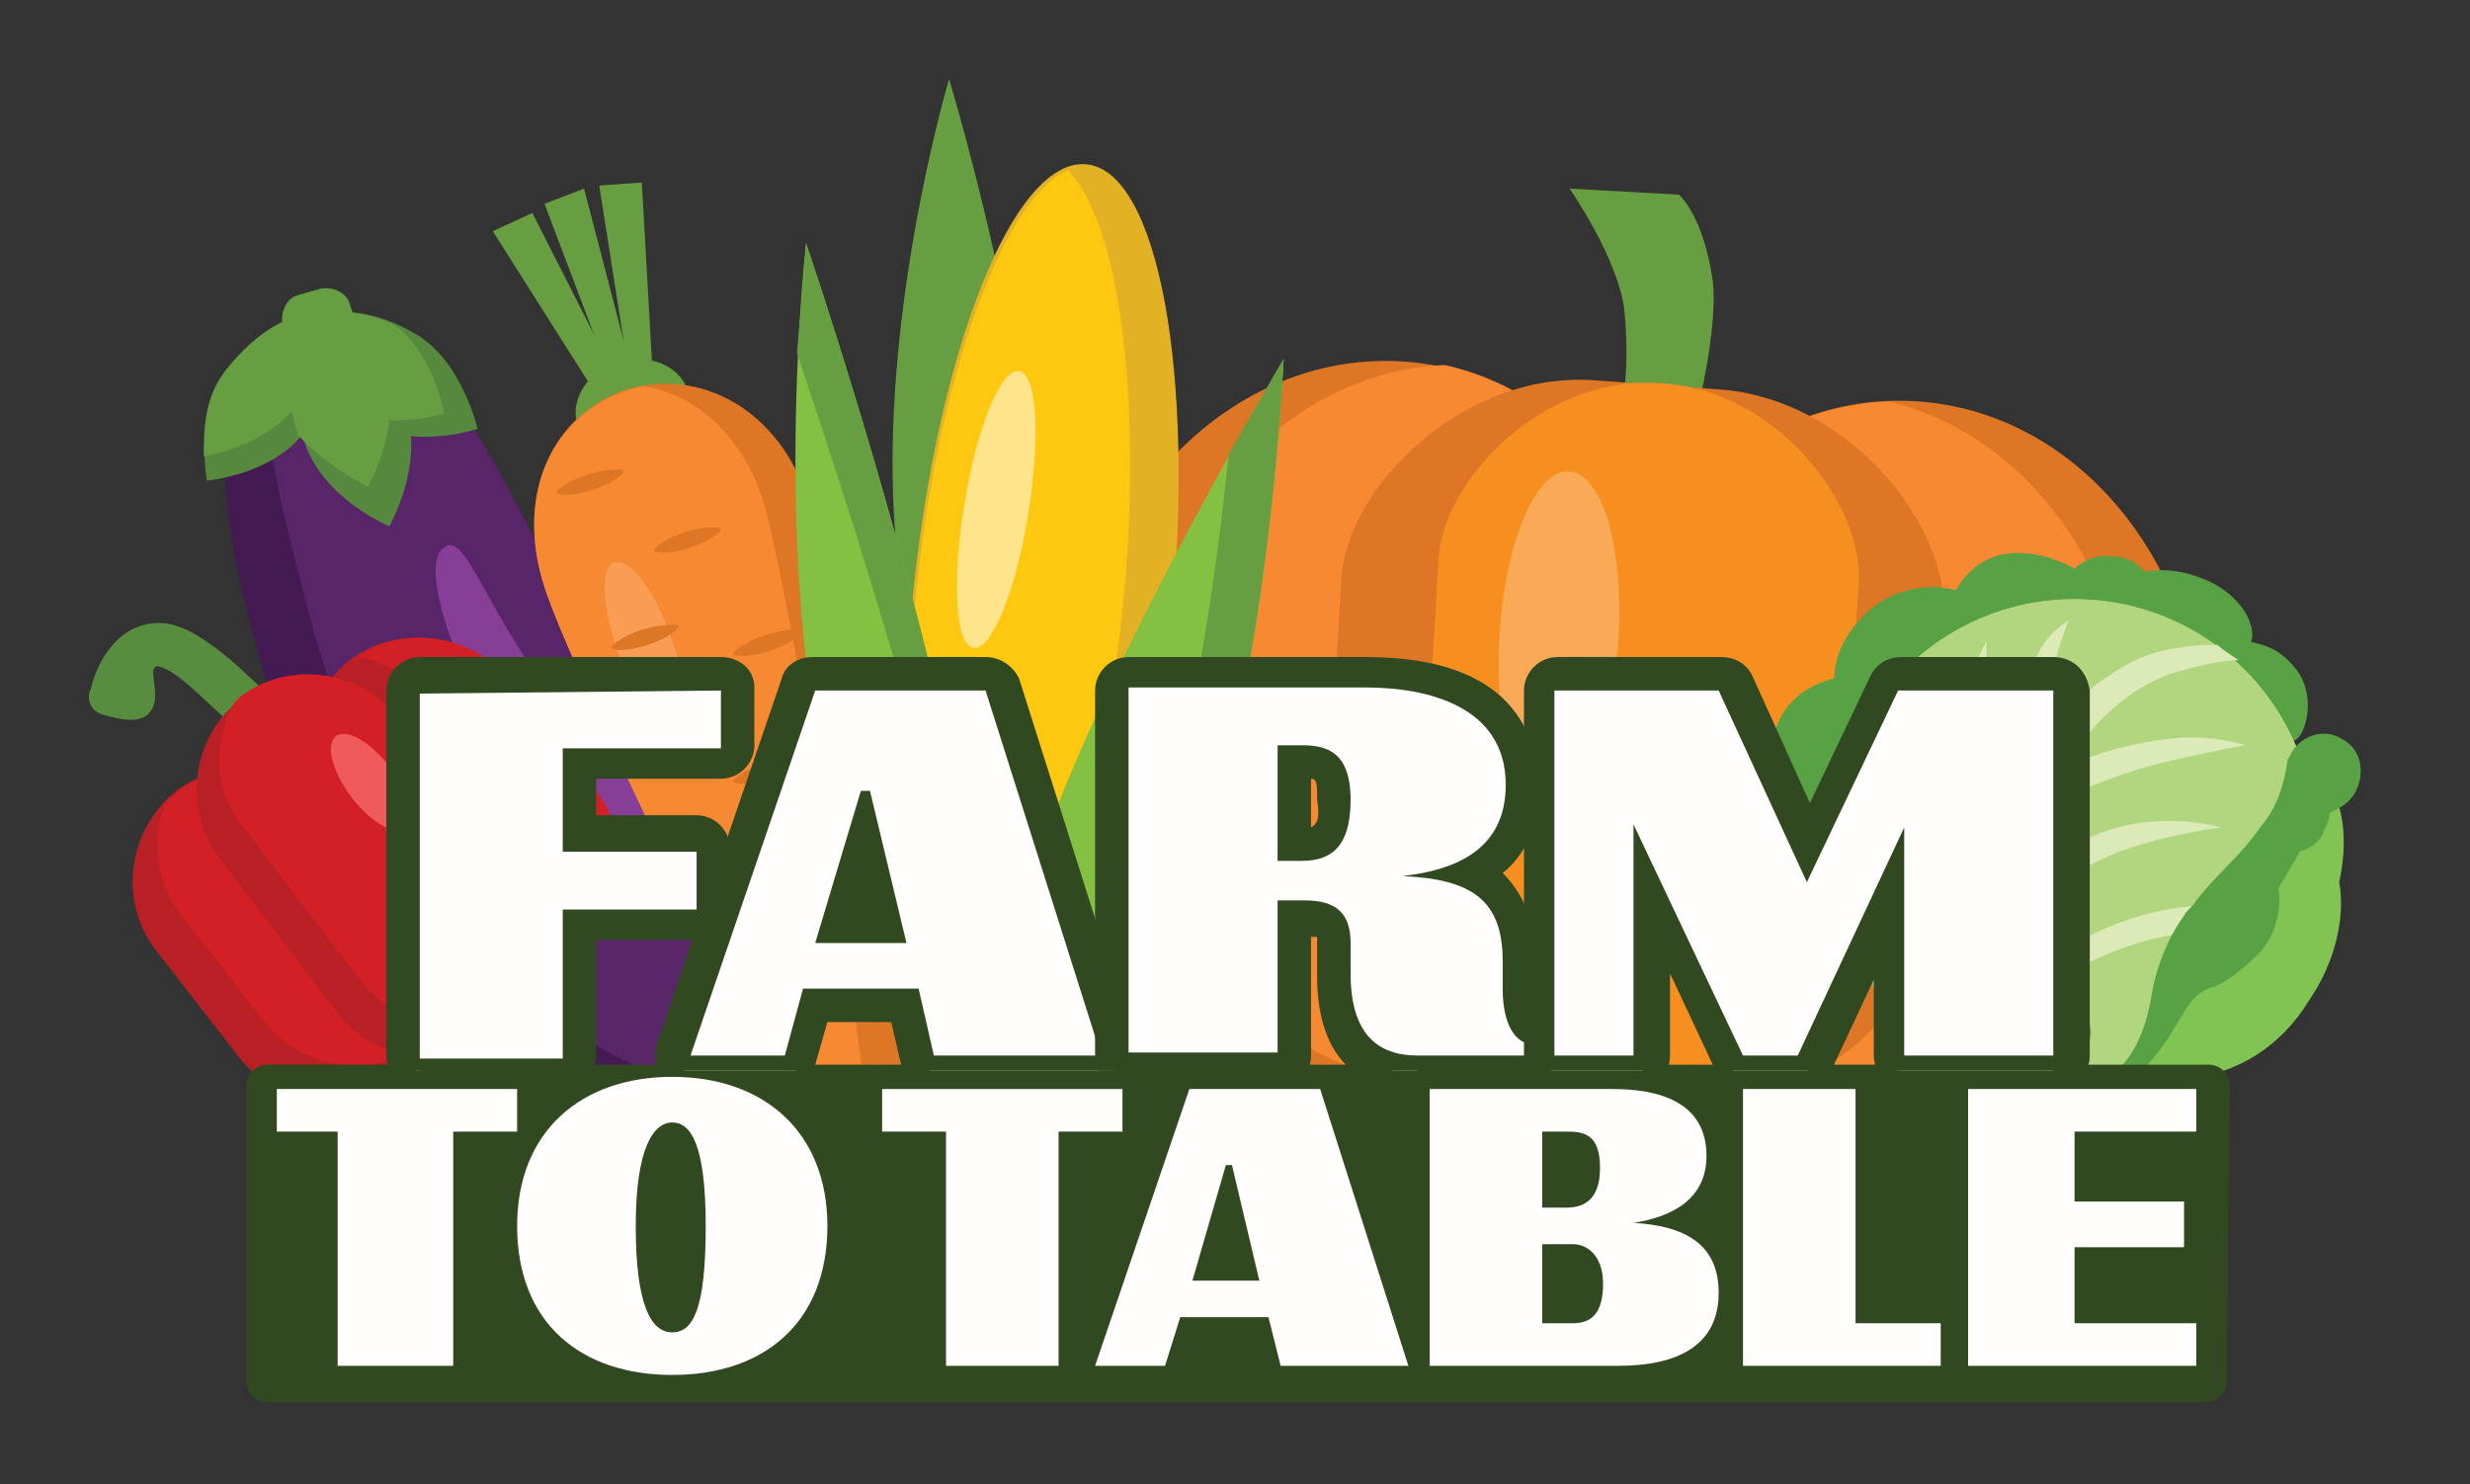 <?xml version="1.0" encoding="utf-8"?>
<!-- Generator: Adobe Illustrator 24.2.3, SVG Export Plug-In . SVG Version: 6.00 Build 0)  -->
<svg version="1.1" id="Layer_1" xmlns="http://www.w3.org/2000/svg" xmlns:xlink="http://www.w3.org/1999/xlink" x="0px" y="0px"
	 viewBox="0 0 81.2 48.8" style="enable-background:new 0 0 81.2 48.8;" xml:space="preserve">
<rect x="0" y="0" width="81.2" height="48.8" fill="#333333" stroke="none"/>
<style type="text/css">
	.st0{fill:#441A53;}
	.st1{fill:#582569;}
	.st2{fill:#56883D;}
	.st3{fill:#679E42;}
	.st4{fill:#873E97;}
	.st5{fill:#DD7726;}
	.st6{fill:#F68932;}
	.st7{fill:#F78F20;}
	.st8{fill:#FAAA57;}
	.st9{fill:#F89D53;}
	.st10{fill:#E2B124;}
	.st11{fill:#FFC810;}
	.st12{fill:#84C041;}
	.st13{fill:#FEE48A;}
	.st14{fill:#C32026;}
	.st15{fill:#B92025;}
	.st16{fill:#D22026;}
	.st17{fill:#588D3F;}
	.st18{fill:#F15A5A;}
	.st19{fill:#58A245;}
	.st20{fill:#B2D680;}
	.st21{fill:#DBEAB6;}
	.st22{fill:#82C454;}
	.st23{fill:#314921;}
	.st24{fill:#FFFEFD;}
	.st25{clip-path:url(#SVGID_2_);}
</style>
<g>
	<g>
		<path class="st0" d="M25.6,27.3c-1.4-2.2-6.1-5.9-7.4-8.4c-2.8-5.3-4.5-9.3-8.4-7.7S7.6,18.3,9,23.3s3.6,8,5.7,10.4
			c3,3.7,7.1,5.7,10.1,3.8C27.8,35.6,28.2,31.4,25.6,27.3z"/>
		<path class="st1" d="M25.6,27.3c-1.4-2.2-6.1-5.9-7.4-8.4c-2.8-5.3-4.5-9.3-8.4-7.7c-0.4,0.2-0.7,0.4-1,0.6
			c-0.3,2.4,0.7,5.8,1.5,8.9c1.4,5,3.6,8,5.7,10.4c3,3.7,7.1,5.7,10.1,3.8c0.4-0.2,0.7-0.5,1-0.9C27.6,32.1,27.1,29.7,25.6,27.3z"/>
		<g>
			<path class="st2" d="M15.7,14.1c0,0-2.1,0.7-3.6-0.2s-2.4-2.3-2-3.1c0.5-0.8,2.1-0.7,3.6,0.2C15.2,11.9,15.7,14.1,15.7,14.1z"/>
			<path class="st2" d="M6.8,15.8c0,0-0.4-2.1,0.6-3.6c1.1-1.4,2.5-2.2,3.2-1.6c0.7,0.5,0.4,2.1-0.6,3.6C9,15.6,6.8,15.8,6.8,15.8z"
				/>
			<path class="st2" d="M12.8,17.3c0,0-2.2-0.9-2.8-2.8c-0.6-1.8-0.4-3.6,0.5-3.9c0.9-0.3,2.2,0.9,2.8,2.8
				C14,15.2,12.8,17.3,12.8,17.3z"/>
		</g>
		<path class="st3" d="M13,10.7c-1.3-0.6-2.6-0.6-3,0.1c-0.4,0.7,0.2,1.9,1.5,2.8c1.5,0.5,3.1,0,3.1,0S14.3,11.7,13,10.7z"/>
		<path class="st3" d="M10.7,10.6L10.7,10.6c-0.8-0.6-2.2,0.2-3.3,1.6c-0.7,0.9-0.7,2-0.7,2.8c0.6-0.1,2.1-0.5,3-1.6
			C10.4,12.5,10.8,11.4,10.7,10.6z"/>
		<path class="st3" d="M12.1,16c0,0,1.2-2.1,0.5-3.9c0-0.1,0-0.1-0.1-0.2c-0.7-1-1.5-1.5-2.1-1.3c-0.9,0.3-1.2,1.9-0.6,3.7
			C10.8,15.4,12.1,16,12.1,16z"/>
		<path class="st3" d="M9.5,11.3l-0.2-0.6c-0.1-0.4,0.1-0.9,0.5-1l0.7-0.2c0.4-0.1,0.9,0.1,1,0.5l0.2,0.6c0.1,0.4-0.1,0.9-0.5,1
			l-0.7,0.2C10.1,11.9,9.6,11.7,9.5,11.3z"/>
		<path class="st4" d="M22.4,28.5c-0.8,1.5-3.6,0.2-5.8-3.6c-1.8-3.3-2.8-6.4-2-6.9c0.7-0.6,1.4,2.2,3.8,5.2
			C20.6,26.1,23.3,27,22.4,28.5z"/>
	</g>
	<g>
		<path class="st3" d="M55.8,13.5l-2.5-0.2c0,0,0.3-1,0.1-3.1c-0.2-1.7-1.8-4-1.8-4l3.6,0.2c0,0,0.8,0.7,1.1,2.8
			C56.5,10.7,55.8,13.5,55.8,13.5z"/>
		
			<ellipse transform="matrix(6.233798e-02 -0.998 0.998 6.233798e-02 33.418 85.584)" class="st5" cx="62.3" cy="25" rx="11.8" ry="10.2"/>
		
			<ellipse transform="matrix(6.234546e-02 -0.998 0.998 6.234546e-02 18.991 67.497)" class="st5" cx="45.4" cy="23.6" rx="11.8" ry="10.2"/>
		<path class="st6" d="M62.1,13.2c-5.2,0.2-9.6,5-10,11.2c-0.4,5.9,3.1,11.1,8,12.2c5.2-0.2,9.6-5,10-11.2
			C70.4,19.5,67,14.4,62.1,13.2z"/>
		<path class="st6" d="M47.5,12c-5.2,0.2-9.6,5-10,11.2c-0.4,5.9,3.1,11.1,8,12.2c5.2-0.2,9.6-5,10-11.2
			C55.8,18.3,52.4,13.1,47.5,12z"/>
		<path class="st5" d="M55.1,36.3L51,36.1c-4.3-0.3-7.7-4.1-7.5-7.1l0.6-10c0.2-3,4-6.8,8.3-6.5l4.1,0.3c4.3,0.3,7.6,4.5,7.4,7.5
			l-0.6,10C63.2,33.2,59.5,36.6,55.1,36.3z"/>
		<path class="st7" d="M53.1,36.2L53.1,36.2c-3.8-0.2-6.7-3.7-6.5-6.4l0.7-11.5c0.2-2.6,3.5-6,7.3-5.7l0,0c3.8,0.2,6.7,4,6.5,6.6
			l-0.7,11.5C60.1,33.3,56.8,36.4,53.1,36.2z"/>
		<path class="st8" d="M53.2,21.1c-0.2,3-1.2,5.4-2.3,5.3c-1.1-0.1-1.8-2.6-1.6-5.6s1.2-5.4,2.3-5.3S53.4,18.1,53.2,21.1z"/>
	</g>
	<g>
		<g>
			<polygon class="st3" points="21,13.1 20.4,13.3 17.9,6.7 19.2,6.2 			"/>
			<polygon class="st3" points="21.5,13.1 20.8,13.1 19.7,6.1 21.1,6 			"/>
			<polygon class="st3" points="20,13.6 20.7,13.3 17.5,7 16.2,7.6 			"/>
		</g>
		<path class="st3" d="M22.6,12.8c0.3,0.8-0.3,1.8-1.3,2.1c-1,0.3-2-0.1-2.3-0.9c-0.3-0.8,0.3-1.8,1.3-2.1
			C21.3,11.6,22.3,12,22.6,12.8z"/>
		<g>
			<path class="st5" d="M26.6,16.5c1,3.1,4.8,25.8,3.6,26.3c-1.3,0.4-11.3-20.4-12.3-23.5s0.3-5.7,2.7-6.5
				C23,12.1,25.6,13.4,26.6,16.5z"/>
			<path class="st6" d="M17.9,19.3c0.8,2.6,7.9,17.4,11,22.1c0-5-3-22.2-3.8-24.9c-0.7-2.2-2.2-3.5-3.9-3.8c-0.2,0-0.4,0.1-0.5,0.1
				C18.2,13.6,16.9,16.2,17.9,19.3z"/>
		</g>
		<path class="st5" d="M20.5,15.5c0,0.1-0.4,0.4-1,0.6s-1.1,0.2-1.2,0.1c0-0.1,0.4-0.4,1-0.6C20,15.4,20.5,15.4,20.5,15.5z"/>
		<path class="st5" d="M23.7,17.4c0,0.1-0.4,0.4-1,0.6s-1.1,0.2-1.2,0.1c0-0.1,0.4-0.4,1-0.6S23.6,17.3,23.7,17.4z"/>
		<path class="st5" d="M26.3,20.8c0,0.1-0.4,0.4-1,0.6s-1.1,0.2-1.2,0.1c0-0.1,0.4-0.4,1-0.6C25.8,20.7,26.3,20.6,26.3,20.8z"/>
		<path class="st5" d="M26.3,25c0,0.1-0.4,0.4-1,0.6s-1.1,0.2-1.2,0.1c0-0.1,0.4-0.4,1-0.6C25.7,24.9,26.2,24.8,26.3,25z"/>
		<path class="st5" d="M25.4,28.2c0,0.1-0.4,0.4-1,0.6s-1.1,0.2-1.2,0.1c0-0.1,0.4-0.4,1-0.6S25.4,28.1,25.4,28.2z"/>
		<path class="st5" d="M28.4,29.4c0,0.1-0.4,0.4-1,0.6s-1.1,0.2-1.2,0.1c0-0.1,0.4-0.4,1-0.6C27.8,29.4,28.3,29.3,28.4,29.4z"/>
		<path class="st5" d="M28.2,32.6c0,0.1-0.4,0.4-1,0.6c-0.6,0.2-1.1,0.2-1.2,0.1c0-0.1,0.4-0.4,1-0.6S28.2,32.5,28.2,32.6z"/>
		<path class="st5" d="M29.6,36.4c0,0.1-0.4,0.4-1,0.6c-0.6,0.2-1.1,0.2-1.2,0.1c0-0.1,0.4-0.4,1-0.6C29,36.3,29.5,36.3,29.6,36.4z"
			/>
		<path class="st9" d="M22.1,21.1c0.6,1.6,0.7,3.1,0.2,3.2c-0.5,0.2-1.3-1-1.9-2.6s-0.7-3.1-0.2-3.2C20.7,18.3,21.6,19.5,22.1,21.1z
			"/>
		<path class="st5" d="M22.3,20.6c0,0.1-0.4,0.4-1,0.6s-1.1,0.2-1.2,0.1c0-0.1,0.4-0.4,1-0.6C21.8,20.5,22.3,20.5,22.3,20.6z"/>
		<path class="st5" d="M23.5,24c0,0.1-0.4,0.4-1,0.6s-1.1,0.2-1.2,0.1c0-0.1,0.4-0.4,1-0.6S23.5,23.9,23.5,24z"/>
	</g>
	<g>
		<path class="st3" d="M32.7,40.4l-1.2-0.2c-0.5-0.1-0.8-0.5-0.7-0.9l0.2-1.7c0.1-0.5,0.5-0.8,0.9-0.7l1.2,0.2
			c0.5,0.1,0.8,0.5,0.7,0.9l-0.2,1.7C33.5,40.2,33.1,40.5,32.7,40.4z"/>
		<path class="st3" d="M34.2,17.1c0.8,7.3,0.7,12.9-1,13.1s-2.9-4.6-3.7-11.9C28.7,11,31.2,2.6,31.2,2.6S33.4,9.8,34.2,17.1z"/>
		<path class="st10" d="M38.5,20.5c-0.8,8.1-3.3,14.5-5.7,14.3c-2.3-0.2-3.6-7-2.8-15.1c0.8-8.1,3.3-14.5,5.7-14.3
			C38.1,5.6,39.3,12.4,38.5,20.5z"/>
		<path class="st11" d="M36.9,20.1c0.7-6.9-0.1-12.8-1.8-14.5c-2.1,0.9-4.3,6.8-5,14.1c-0.7,6.9,0.1,12.8,1.8,14.5
			C34,33.3,36.1,27.4,36.9,20.1z"/>
		<path class="st12" d="M31,23.7c1.8,7.8,2.6,13.9,1.1,14.2c-1.5,0.3-3.2-4.7-5-12.5C25.4,17.6,26.5,8,26.5,8S29.2,15.9,31,23.7z"/>
		<path class="st3" d="M26.2,11.6c1,3,2.6,7.8,3.9,12.6c1.8,6.7,2.7,12.2,2,13.7l0,0c1.5-0.3,0.7-6.4-1.1-14.2S26.5,8,26.5,8
			S26.4,9.4,26.2,11.6z"/>
		<path class="st12" d="M34.8,26.4c-2.5,6.2-3.8,11.3-2.2,12c1.7,0.7,4-3.2,6.6-9.5c2.5-6.2,3-17.1,3-17.1S37.3,20.1,34.8,26.4z"/>
		<path class="st3" d="M40.4,14.9c-0.4,3.7-1.1,9.6-2.8,13.6c-2.1,5.1-4,8.6-5.5,9.4c0.1,0.2,0.3,0.4,0.5,0.5c1.7,0.7,4-3.2,6.6-9.5
			c2.5-6.2,3-17.1,3-17.1S41.5,13,40.4,14.9z"/>
		<path class="st13" d="M32,21.3c-0.6-0.1-0.7-2.2-0.3-4.7s1.2-4.5,1.8-4.4s0.7,2.2,0.3,4.7C33.4,19.4,32.6,21.4,32,21.3z"/>
	</g>
	<g>
		<g>
			<path class="st14" d="M18.8,31.2L18.8,31.2c-1.6,1.2-3.9,0.9-5.2-0.7l-2.8-3.6c-1.2-1.6-0.9-3.9,0.7-5.2l0,0
				c1.6-1.2,3.9-0.9,5.2,0.7l2.8,3.6C20.7,27.7,20.4,30,18.8,31.2z"/>
			<path class="st15" d="M18.8,31.2L18.8,31.2c-1.6,1.2-3.9,0.9-5.2-0.7l-2.8-3.6c-1.2-1.6-0.9-3.9,0.7-5.2l0,0
				c1.6-1.2,3.9-0.9,5.2,0.7l2.8,3.6C20.7,27.7,20.4,30,18.8,31.2z"/>
		</g>
		<path class="st16" d="M11.6,21.7c1.6-1.2,3.9-0.9,5.2,0.7l2.8,3.6c0.8,1,0.9,2.4,0.5,3.5c-0.2,0.2-0.3,0.3-0.5,0.5l0,0
			c-1.6,1.2-3.9,0.9-5.2-0.7l-2.8-3.6c-0.8-1-0.9-2.4-0.5-3.5C11.2,22,11.4,21.9,11.6,21.7L11.6,21.7z"/>
		<path class="st15" d="M11.5,21.8L11.5,21.8c0.1-0.1,0.2-0.1,0.3-0.2c0.9,0.2,1.7,0.6,2.2,1.4l3.9,5.1c0.8,1,0.9,2.3,0.6,3.4
			c-1.6,1-3.8,0.7-4.9-0.9L10.8,27C9.6,25.3,9.9,23,11.5,21.8z"/>
		<path class="st17" d="M8.8,24c0.1,0,0.1-0.1,0.2-0.2c0.2-0.3,0.1-0.8-0.2-1s-2-2.1-3.3-2.3C4,20.3,3.2,21.7,3,22.6
			c-0.2,0.4,0,0.8,0.4,0.9s1.3,0.4,1.6-0.2c0.3-0.5-0.2-1.4,0.2-1.4C6,22.1,7,23.4,7.9,24C8.2,24.2,8.5,24.2,8.8,24z"/>
		<g>
			<path class="st14" d="M13.1,35.5L13.1,35.5c-1.6,1.2-3.9,0.9-5.2-0.7l-2.8-3.6c-1.2-1.6-0.9-3.9,0.7-5.2l0,0
				c1.6-1.2,3.9-0.9,5.2,0.7l2.8,3.6C15,32,14.7,34.3,13.1,35.5z"/>
			<path class="st15" d="M13.1,35.5L13.1,35.5c-1.6,1.2-3.9,0.9-5.2-0.7l-2.8-3.6c-1.2-1.6-0.9-3.9,0.7-5.2l0,0
				c1.6-1.2,3.9-0.9,5.2,0.7l2.8,3.6C15,32,14.7,34.3,13.1,35.5z"/>
		</g>
		<path class="st16" d="M5.9,26c1.6-1.2,3.9-0.9,5.2,0.7l2.8,3.6c0.8,1,0.9,2.4,0.5,3.5c-0.2,0.2-0.3,0.3-0.5,0.5l0,0
			c-1.6,1.2-3.9,0.9-5.2-0.7L5.9,30c-0.8-1-0.9-2.4-0.5-3.5C5.5,26.3,5.7,26.2,5.9,26L5.9,26z"/>
		<path class="st15" d="M16.3,34L16.3,34c1.6-1.2,1.9-3.6,0.7-5.2l-3.9-5.1c-1.2-1.6-3.6-1.9-5.2-0.7l0,0c-1.6,1.2-1.9,3.6-0.7,5.2
			l3.9,5.1C12.3,34.9,14.6,35.2,16.3,34z"/>
		<path class="st16" d="M7.9,22.9c1.6-1.2,3.9-0.9,5.2,0.7l3.9,5.1c0.9,1.2,1,2.8,0.3,4.1c-0.1,0.1-0.2,0.1-0.2,0.2l0,0
			c-1.6,1.2-3.9,0.9-5.2-0.7L8,27.2c-1-1.2-1-2.8-0.3-4.1C7.7,23.1,7.8,23,7.9,22.9L7.9,22.9z"/>
		
			<ellipse transform="matrix(0.797 -0.604 0.604 0.797 -13.056 12.602)" class="st18" cx="12.2" cy="25.7" rx="0.8" ry="1.9"/>
	</g>
	<g>
		<path class="st19" d="M75.4,21.9c-0.5-0.6-1-0.7-1.4-0.8c0.2-0.5-0.3-1.5-1.4-2c-0.9-0.4-1.6-0.4-2.1-0.3c-0.2-0.3-0.6-0.5-1-0.5
			c-0.5-0.1-1,0.1-1.3,0.4c-0.3-0.2-2.7-1.4-3.9,0.7c-0.8-0.2-1.7-0.1-2.5,0.4c-0.9,0.6-1.5,1.6-1.5,2.5c-0.8,0.2-1.6,0.7-1.9,1.6
			c-0.3,0.8-0.1,1.7,0.4,2.4c0,0.2,0,0.4,0,0.6c0.2,2,1.2,3.6,1.7,3.5s0.4-1.5,0.3-3.2c1,0,1.9-0.7,2.3-1.6c0.1-0.4,0.2-0.9,0.1-1.3
			c0.4-0.1,0.8-0.2,1.1-0.5c0.4-0.3,0.7-0.6,1-1c0.1,0,0.2,0.1,0.3,0.1c1.3,0.5,2.7-0.2,3.2-1.5C69,21,69,20.7,69,20.3
			c0.1,0,0.1,0,0.2,0c0.4,0.1,0.8,0,1-0.2c0.3,0.3,0.8,0.7,1.3,1c0.5,0.2,1.1,0.4,1.5,0.4c0.2,0.4,0.6,0.9,1.1,1.4
			c0.9,0.9,1.1,1.7,1.4,1.4C75.8,24.1,76.2,22.8,75.4,21.9z"/>
		<ellipse class="st20" cx="68.2" cy="27.6" rx="7.9" ry="7.9"/>
		<ellipse class="st20" cx="68.2" cy="27.6" rx="7.9" ry="7.9"/>
		<g>
			<path class="st21" d="M67.3,25.2c-0.1,0-0.2-0.2-0.3-0.3c0-0.1-0.7-1.9,0-3.4c0.3-0.7,1-1.1,1-1.1s-0.3,0.8-0.4,1.2
				c-0.5,1.4,0.2,3.1,0.2,3.2c0,0.2-0.1,0.4-0.3,0.5C67.5,25.2,67.4,25.2,67.3,25.2z"/>
			<path class="st21" d="M66,28.3c-0.1,0-0.2-0.1-0.2-0.2s-1.2-2.4-1.2-4.3c0-1.6,0.7-2.7,0.7-2.7s0,1.6,0.1,2.7
				c0.2,1.8,1.1,4,1.1,4c0.1,0.2,0,0.4-0.2,0.5C66.2,28.4,66.1,28.4,66,28.3z"/>
			<path class="st21" d="M65.6,31.7c-0.1,0-0.1-0.1-0.2-0.1c-0.1-0.1-2-2.8-2.6-4.3c-0.8-2.2-0.6-3.7-0.6-3.7s0.7,1.7,1.4,3.4
				c0.5,1.3,2.4,4,2.5,4.1c0.1,0.2,0.1,0.4-0.1,0.6C65.9,31.8,65.7,31.8,65.6,31.7z"/>
			<path class="st21" d="M66.5,26.7c-0.1,0-0.2-0.1-0.2-0.2c-0.1-0.2,0.3-0.6,0.5-0.7c0.1-0.1,1.9-1.2,4.4-1.5
				c1.5-0.2,2.6,0.2,2.6,0.2s-1.1,0.2-2.4,0.5c-2.3,0.5-4.5,1.7-4.5,1.7C66.7,26.7,66.6,26.7,66.5,26.7z"/>
			<path class="st21" d="M65.6,30.4c0,0-0.1,0-0.1-0.1c-0.2-0.1-0.2-0.4-0.1-0.6c0-0.1,1.2-1.3,3.6-2.3c2.1-0.8,4-0.2,4-0.2
				s-2.3,0.3-3.8,1c-2.2,1-3.2,2-3.2,2C65.9,30.4,65.7,30.4,65.6,30.4z"/>
			<path class="st21" d="M66.4,32.8c-0.1,0-0.2-0.1-0.2-0.2c-0.1-0.2-0.1-0.4,0.1-0.6c0.1,0,1.3-0.8,3.2-1.6c2.3-0.9,4-0.6,4-0.5
				c0.2,0,0.4,0.3,0.3,0.5c0,0.2-0.3,0.4-0.5,0.3c0,0-1.5-0.3-3.6,0.5c-1.8,0.7-3,1.5-3,1.5C66.6,32.9,66.5,32.9,66.4,32.8z"/>
			<path class="st21" d="M72.9,21.2c-0.4,0-0.8,0-1.3,0.1c-0.8,0.1-1.5,0.4-2.1,0.8c-0.8,0.5-1.6,1.2-2.2,2.1
				c-0.8,1.2-1.4,2.8-1.7,4.8c-0.2,1.5-0.2,2.6-0.2,2.6c0,0.2,0.1,0.4,0.3,0.5c0.1,0,0.1,0,0.2,0c0.3,0,0.5-0.2,0.5-0.5
				c0,0,0-4.3,1.8-6.9c1-1.4,2.3-2.4,3.7-2.7c1-0.3,1.7-0.3,1.7-0.3S73.1,21.4,72.9,21.2z"/>
		</g>
		<path class="st22" d="M64.5,30c-1.2-2.6-1.6,0.9-2.5-1.4c-0.4,0.1-0.7,0.3-0.9,0.6c-0.9,1.2,0.1,3.5,2.3,5s4.9,1.7,4.5,1.2
			s0.2-1.6,0.3-1.8C67.8,32.5,65.2,31.5,64.5,30z"/>
		<path class="st22" d="M76.9,29c0.4-1.8,0-3.4-1.2-4.2c-0.8-0.5,0.7,0.5-0.3,0.7c0.5,1.5-1.9,2.2-2.5,3.9c-1,2.8-1.5,3.6-2.8,5.6
			c0,0-0.5,0.7-1.6,0.7c-0.3,0-0.6-0.1-0.6-0.1c1.2,1.5,2.3,0.9,4.2-0.2c1.4-0.1,2.9-1,3.8-2.5C76.8,31.6,77.1,30.1,76.9,29z"/>
		<path class="st19" d="M77,24.3c-0.6-0.4-1.4-0.1-1.7,0.5c0,0.1-0.1,0.1-0.1,0.2c-0.1,0.7-0.3,1.5-0.9,2.2c-0.7,1-1.3,1.4-2.1,2.4
			c-0.1,0.2-0.3,0.3-0.4,0.5c-0.3,0.4-0.9,1.4-1.1,2.8C70.5,34,70,35,69.4,35.3c-0.6,0.3-1.5,0.3-1.5,0.3s1.4,0.8,2.7-0.6
			c1.1-1.2,1.2-2.2,2-2.5c0.7-0.2,1.4-0.9,1.7-1.2c0.1-0.1,0.2-0.3,0.3-0.4c0.3-0.6,0.4-1.2,0.3-1.7c0.1-0.2,0.2-0.3,0.3-0.5
			c0.1-0.2,0.3-0.5,0.4-0.7c0.3-0.1,0.7-0.3,0.8-0.7c0.1-0.2,0.2-0.4,0.2-0.6c0.3-0.1,0.6-0.3,0.8-0.6C77.8,25.4,77.6,24.6,77,24.3z
			"/>
		<path class="st19" d="M68,34.9c0.2-0.3,0.9-0.5,0.7-1.2c-0.1-0.4-0.6-0.4-0.6-0.4s0.4-0.7-0.1-1.1c-0.4-0.3-0.7-0.1-1.1-0.2
			c-0.4-0.1-0.5-1.2-0.9-1.8c-0.3-0.5-0.9-0.8-1.1-0.8c0-0.5-0.3-1-0.7-1.4c-0.3-0.3-1.2-0.6-1.9-0.5c-0.5,0.1-0.9,0.4-1.1,0.7
			c-0.5,0.7-0.6,1.8-0.6,1.8s0.3-0.4,0.8-0.9c0.2-0.2,0.3-0.3,0.4-0.4c0,0.6,0.3,1.3,0.8,1.6c0.5,0.3,1.1,0.3,1.7,0.1
			c0,0.7,0.4,1.4,1.2,1.8c0.3,0.2,0.7,0.3,1,0.3c0.3,0.1,0.8,0.2,0.9,0.4c0.2,0.3,0.3,0.7,0,1.1c-0.4,0.7,0.4,1.4,0.4,1.4
			S67.8,35.2,68,34.9z"/>
	</g>
	<g>
		<g>
			<path class="st23" d="M73.2,45.4c0,0.4-0.3,0.7-0.7,0.7H8.8c-0.4,0-0.7-0.3-0.7-0.7v-9.7c0-0.4,0.3-0.7,0.7-0.7h63.8
				c0.4,0,0.7,0.3,0.7,0.7L73.2,45.4L73.2,45.4z"/>
		</g>
		<g>
			<path class="st24" d="M11.1,44.9v-7.7h-2v-1.4H17v1.4h-2.1v7.7H11.1z"/>
			<path class="st24" d="M22.1,45.2c-3,0-5.1-1.7-5.1-4.9c0-3.1,2.1-4.9,5.1-4.9s5.1,1.8,5.1,4.9C27.2,43.5,25.1,45.2,22.1,45.2z
				 M23.2,40.3c0-2.7-0.5-3.4-1.1-3.4s-1.2,0.8-1.2,3.4c0,2.6,0.5,3.5,1.2,3.5C22.8,43.8,23.2,43,23.2,40.3z"/>
			<path class="st24" d="M31.1,44.9v-7.7H29v-1.4h7.9v1.4h-2.1v7.7H31.1z"/>
			<path class="st24" d="M42.1,44.9l-0.4-1.6h-2.9l-0.5,1.6H36l3.1-9.1h4.3l2.9,9.1H42.1z M40.5,38.3h-0.2l-1.1,3.8h2.2L40.5,38.3z"
				/>
			<path class="st24" d="M47,44.9v-9.1h6c1.5,0,3.1,0.4,3.1,2.2c0,1.4-1.1,2-2.4,2.2c1.7,0.1,2.8,0.7,2.8,2.3c0,1.7-1.3,2.4-3.3,2.4
				C53.2,44.9,47,44.9,47,44.9z M51.5,39.7c0.5,0,1.1-0.2,1.1-1.3s-0.5-1.2-1.1-1.2h-0.8v2.5H51.5z M51.7,43.5c0.6,0,1-0.3,1-1.3
				c0-0.9-0.5-1.3-1-1.3h-1v2.6H51.7z"/>
			<path class="st24" d="M57.3,44.9v-9.1H61v7.7h2.8v1.4C63.8,44.9,57.3,44.9,57.3,44.9z"/>
			<path class="st24" d="M64.7,44.9v-9.1h7.5v1.4h-4v2.3h3.6V41h-3.6v2.5h4v1.4H64.7z"/>
		</g>
		<g>
			<g>
				<defs>
					<rect id="SVGID_1_" x="9.6" y="19.9" width="60.8" height="15.3"/>
				</defs>
				<clipPath id="SVGID_2_">
					<use xlink:href="#SVGID_1_"  style="overflow:visible;"/>
				</clipPath>
				<g class="st25">
					<g>
						<path class="st24" d="M13.8,35.2c-0.3,0-0.5-0.2-0.5-0.5v-12c0-0.3,0.2-0.5,0.5-0.5h9.9c0.3,0,0.5,0.2,0.5,0.5v1.9
							c0,0.3-0.2,0.5-0.5,0.5H19v2.3h3.8c0.3,0,0.5,0.2,0.5,0.5v1.9c0,0.3-0.2,0.5-0.5,0.5H19v4.3c0,0.3-0.2,0.5-0.5,0.5h-4.7V35.2z
							"/>
						<path class="st23" d="M23.7,22.7v1.9h-5.2V28h4.4v1.9h-4.4v4.9h-4.7v-12L23.7,22.7 M23.7,21.6h-9.9c-0.6,0-1.1,0.5-1.1,1.1v12
							c0,0.6,0.5,1.1,1.1,1.1h4.7c0.6,0,1.1-0.5,1.1-1.1v-3.8h3.3c0.6,0,1.1-0.5,1.1-1.1v-1.9c0-0.6-0.5-1.1-1.1-1.1h-3.3v-1.2h4.1
							c0.6,0,1.1-0.5,1.1-1.1v-1.9C24.8,22,24.3,21.6,23.7,21.6L23.7,21.6z"/>
					</g>
					<g>
						<path class="st24" d="M30.7,35.2c-0.3,0-0.5-0.2-0.5-0.4l-0.4-1.7h-2.9l-0.5,1.8c-0.1,0.2-0.3,0.4-0.5,0.4h-3.1
							c-0.2,0-0.3-0.1-0.4-0.2c-0.1-0.1-0.1-0.3-0.1-0.5l4.1-12c0.1-0.2,0.3-0.4,0.5-0.4h5.7c0.2,0,0.5,0.2,0.5,0.4l3.8,12
							c0.1,0.2,0,0.3-0.1,0.5s-0.3,0.2-0.4,0.2L30.7,35.2L30.7,35.2z M29.1,30.4l-0.7-2.9l-0.8,2.9H29.1z"/>
						<path class="st23" d="M32.4,22.7l3.8,12h-5.5l-0.5-2.2h-3.8l-0.6,2.2h-3.1l4.1-12H32.4 M26.8,31h3l-1.2-5h-0.3L26.8,31
							 M32.4,21.6h-5.7c-0.5,0-0.9,0.3-1,0.7l-4.1,12c-0.1,0.3-0.1,0.7,0.1,1s0.5,0.5,0.9,0.5h3.1c0.5,0,0.9-0.3,1.1-0.8l0.4-1.4
							h2.1l0.3,1.3c0.1,0.5,0.6,0.8,1.1,0.8h5.5c0.4,0,0.7-0.2,0.9-0.4c0.2-0.3,0.3-0.6,0.2-1l-3.8-12
							C33.3,21.9,32.9,21.6,32.4,21.6L32.4,21.6z M28.3,29.9l0.1-0.2L28.3,29.9L28.3,29.9L28.3,29.9z"/>
					</g>
					<g>
						<path class="st24" d="M46.6,35.3c-1.2,0-2.7-0.6-2.7-3.2v-1c0-0.5-0.2-0.9-1-0.9h-0.3v4.4c0,0.3-0.2,0.5-0.5,0.5h-4.9
							c-0.3,0-0.5-0.2-0.5-0.5v-12c0-0.3,0.2-0.5,0.5-0.5H45c4.2,0,5.1,2,5.1,3.7c0,1.4-0.6,2.3-1.7,2.9c0.9,0.4,1.6,1.3,1.6,2.9
							v0.9c0,0.9,0.3,1.2,0.4,1.2c0.3,0,0.5,0.2,0.5,0.5v0.4c0,0.3-0.2,0.5-0.5,0.5h-3.8V35.3z M42.8,27.8c0.5,0,1.1-0.2,1.1-1.4
							c0-1.2-0.5-1.3-1.1-1.3h-0.3v2.7C42.5,27.8,42.8,27.8,42.8,27.8z"/>
						<path class="st23" d="M44.9,22.6c2,0,4.6,0.6,4.6,3.2c0,2.1-1.6,2.8-3.4,3c2.3,0.1,3.3,0.8,3.3,2.8v0.9c0,1.3,0.5,1.8,0.9,1.8
							v0.4h-3.7c-1.3,0-2.2-0.7-2.2-2.7v-1c0-1-0.5-1.4-1.5-1.4H42v5h-4.9v-12H44.9 M42,28.3h0.8c0.9,0,1.6-0.4,1.6-2
							s-0.8-1.8-1.6-1.8H42V28.3 M44.9,21.6h-7.8c-0.6,0-1.1,0.5-1.1,1.1v12c0,0.6,0.5,1.1,1.1,1.1H42c0.6,0,1.1-0.5,1.1-1.1v-3.9
							c0.1,0,0.1,0,0.2,0c0,0,0,0.1,0,0.3v1c0,3.3,2.1,3.8,3.3,3.8h3.7c0.6,0,1.1-0.5,1.1-1.1v-0.4c0-0.5-0.4-1-0.8-1.1
							c0-0.1-0.1-0.3-0.1-0.7v-0.9c0-1.5-0.5-2.4-1.1-3c1-0.8,1.2-2,1.2-2.9C50.5,24.2,49.8,21.6,44.9,21.6L44.9,21.6z M43.1,27.2
							v-1.6c0.2,0,0.2,0.2,0.2,0.7C43.4,26.9,43.3,27.1,43.1,27.2L43.1,27.2z"/>
					</g>
					<g>
						<path class="st24" d="M51.1,35.2c-0.3,0-0.5-0.2-0.5-0.5v-12c0-0.3,0.2-0.5,0.5-0.5h5.4c0.2,0,0.4,0.1,0.5,0.3l2.4,5.3
							l2.5-5.3c0.1-0.2,0.3-0.3,0.5-0.3h5c0.3,0,0.5,0.2,0.5,0.5v12c0,0.3-0.2,0.5-0.5,0.5h-4.9c-0.3,0-0.5-0.2-0.5-0.5v-5L59.6,35
							c-0.1,0.2-0.3,0.3-0.5,0.3h-1.8c-0.2,0-0.4-0.1-0.5-0.3l-2.6-5.4v5.2c0,0.1-0.1,0.3-0.2,0.4c-0.1,0.1-0.2,0.2-0.4,0.2
							C53.7,35.2,51.1,35.2,51.1,35.2z"/>
						<path class="st23" d="M67.5,22.7v12h-4.9v-7.5l-3.5,7.5h-1.8l-3.6-7.6v7.6h-2.6v-12h5.4l2.9,6.3l3-6.3H67.5 M67.5,21.6h-5
							c-0.4,0-0.8,0.2-1,0.6l-2,4.2l-1.9-4.2c-0.2-0.4-0.6-0.6-1-0.6h-5.4c-0.6,0-1.1,0.5-1.1,1.1v12c0,0.6,0.5,1.1,1.1,1.1h2.6l0,0
							c0.3,0,0.6-0.1,0.8-0.3s0.3-0.5,0.3-0.8V32l1.5,3.2c0.2,0.4,0.6,0.6,1,0.6h1.8c0.4,0,0.8-0.2,1-0.6l1.4-3v2.5
							c0,0.6,0.5,1.1,1.1,1.1h4.9c0.6,0,1.1-0.5,1.1-1.1v-12C68.6,22,68.1,21.6,67.5,21.6L67.5,21.6z"/>
					</g>
				</g>
			</g>
		</g>
	</g>
</g>
</svg>
